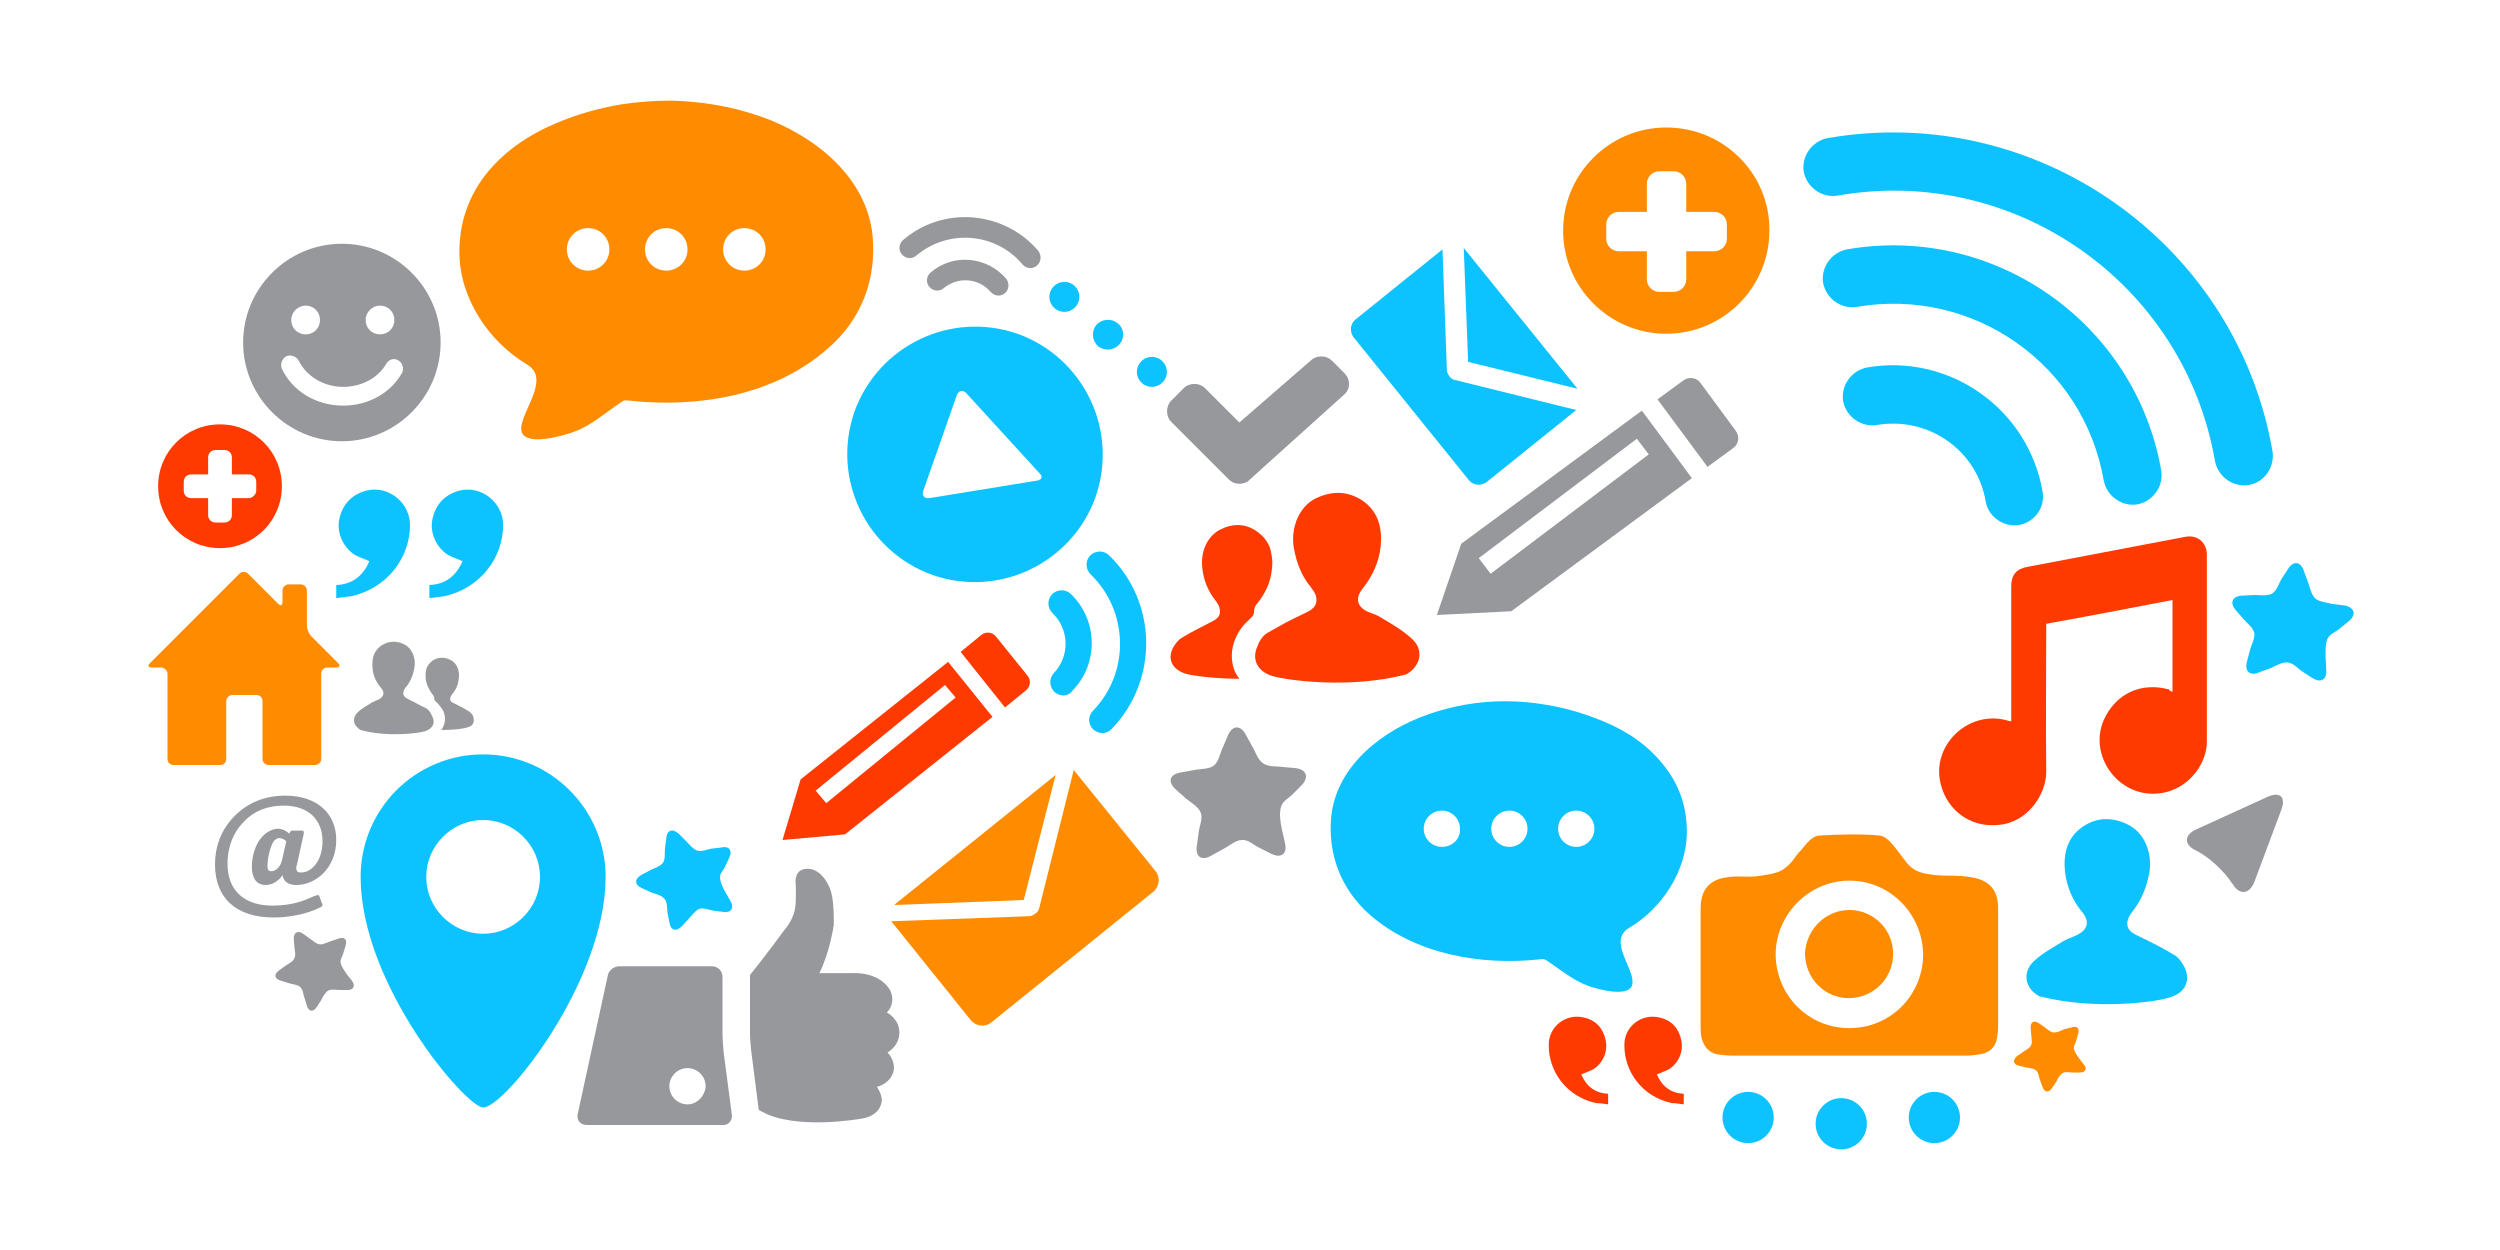 <?xml version="1.0" encoding="utf-8"?>
<!-- Generator: Adobe Illustrator 18.1.1, SVG Export Plug-In . SVG Version: 6.00 Build 0)  -->
<svg version="1.1" id="Layer_1" xmlns="http://www.w3.org/2000/svg" xmlns:xlink="http://www.w3.org/1999/xlink" x="0px" y="0px"
	 viewBox="0 0 400 200" enable-background="new 0 0 400 200" xml:space="preserve">
<g>
	<g>
		<path fill="#96989B" d="M143.9,165.2c0-2.2-2-3.2-2-3.2c1.6-1.7,0.5-3.6,0.5-3.6c-1.8-3-5.9-2.7-5.9-2.7h-5.4
			c1.7-3.4,2.3-7.7,2.3-7.7s0.1-3.4-0.4-5.2c-0.3-1.2-1.6-3.8-3.8-3.8c-2.2,0-1.9,2.3-1.9,2.3s0.1,0.9,0,3.3
			c-0.1,2.4-1.8,4.2-1.8,4.2s-3.6,4.9-5.5,7.2c0,0.1,0,0.3,0,0.4v8.9c0,0.8,0.1,2.1,0.2,2.9l1.2,9.4c0.2,0.1,0.4,0.2,0.4,0.2
			c5.4,3.1,15.9,1.2,15.9,1.2s2.7-0.2,3.3-2.4c0.4-1.2-0.7-2.7-0.7-2.7s2.3-0.5,2.7-2.7c0.2-1.7-1-2.8-1-2.8
			S143.9,167.4,143.9,165.2z"/>
		<path fill="#96989B" d="M117.1,178.4l-1.3-9.9c-0.1-0.9-0.2-2.4-0.2-3.3v-8.9c0-0.9-0.7-1.7-1.7-1.7H99.1c-0.9,0-1.8,0.7-1.9,1.7
			l-4.8,22.1c-0.1,0.9,0.5,1.6,1.5,1.6h21.7C116.5,180.1,117.2,179.3,117.1,178.4z M110,176.7c-1.6,0-2.9-1.3-2.9-2.9
			c0-1.6,1.3-2.9,2.9-2.9c1.6,0,2.9,1.3,2.9,2.9C112.8,175.4,111.5,176.7,110,176.7z"/>
	</g>
	<path fill-rule="evenodd" clip-rule="evenodd" fill="#FF8B00" d="M139.6,37.6c-1-9.5-9.6-16.1-18-19c-4.6-1.6-9.5-2.4-14.3-2.5
		c-2.6,0-5.3,0.2-7.9,0.6c-3.6,0.6-7.1,1.6-10.4,3c-4.5,1.9-8.5,4.6-11.5,8.5c-2.7,3.6-4,7.7-4,12.1c0,7.3,4.6,14.3,10.8,18
		c3.9,2.3-0.9,7.4-0.9,10.3c0,3.1,6.8,1.1,8.4,0.5c2.8-1,5.1-3.1,7.5-4.7c0.6-0.4,0.6-0.4,1.4-0.3c11,1.2,23.2-0.8,31.7-8.3
		C137.8,51.2,140.3,44.7,139.6,37.6z M94.1,43.3c-1.9,0-3.4-1.5-3.4-3.4c0-1.9,1.5-3.4,3.4-3.4c1.9,0,3.4,1.5,3.4,3.4
		C97.5,41.8,96,43.3,94.1,43.3z M106.6,43.3c-1.9,0-3.4-1.5-3.4-3.4c0-1.9,1.5-3.4,3.4-3.4c1.9,0,3.4,1.5,3.4,3.4
		C110,41.8,108.5,43.3,106.6,43.3z M119.1,43.3c-1.9,0-3.4-1.5-3.4-3.4c0-1.9,1.5-3.4,3.4-3.4c1.9,0,3.4,1.5,3.4,3.4
		C122.5,41.8,121,43.3,119.1,43.3z"/>
	<g>
		<path fill-rule="evenodd" clip-rule="evenodd" fill="#96989B" d="M68.3,113.4c-0.3-0.2-0.5-0.3-0.8-0.4l0,0l0,0
			c-0.7-0.4-1.5-0.8-2.3-1.2c-0.6-0.3-0.8-0.7-0.6-1.3c0.1-0.2,0.2-0.5,0.4-0.6c0.7-0.9,1.1-1.9,1.3-3c0.3-1.6-0.4-3.2-1.6-3.8
			c-1.2-0.6-2.5-0.6-3.7,0.2c-1.3,0.9-1.5,2.2-1.4,3.6c0.1,1.2,0.6,2.3,1.4,3.2c0.6,0.7,0.4,1.4-0.4,1.8c-0.4,0.2-0.7,0.3-1.1,0.5
			c-0.8,0.5-1.7,1-2.3,1.6c-0.9,0.9-0.7,2.1,0.5,2.8c4.4,1.2,9.3,0.5,10.3,0.2c1.2-0.4,1.7-1.3,1.2-2.3
			C68.9,114,68.6,113.6,68.3,113.4z"/>
		<path fill-rule="evenodd" clip-rule="evenodd" fill="#96989B" d="M75.7,114.6c-0.1-0.3-0.4-0.6-0.7-0.8c-0.8-0.5-1.6-0.9-2.4-1.3
			c-0.5-0.2-0.7-0.5-0.5-1c0.1-0.2,0.2-0.4,0.3-0.5c0.6-0.7,0.9-1.5,1-2.4c0.2-1.3-0.3-2.5-1.3-3c-1-0.5-2-0.5-2.9,0.1
			c-0.5,0.4-0.9,0.9-1,1.4c0,0.2-0.1,0.4-0.1,0.5c0,0.3,0,0.6,0,0.9c0.1,1,0.5,1.8,1.1,2.6c0.1,0.1,0.1,0.2,0.2,0.3
			c0.1,0.2,0.1,0.4,0.1,0.5c0,0.2,0.2,0.3,0.3,0.4c0.4,0.4,0.8,0.9,1.1,1.4c0.4,0.9,0.4,1.8,0,2.6c-0.1,0.2-0.2,0.4-0.3,0.5
			c2,0,3.6-0.2,4.1-0.4C75.7,116.2,76,115.5,75.7,114.6z"/>
	</g>
	<g>
		<path fill-rule="evenodd" clip-rule="evenodd" fill="#FF3A00" d="M202.9,101.2c0.5-0.3,1.1-0.6,1.6-0.9l0,0l0,0
			c1.5-0.9,3.1-1.6,4.7-2.4c1.2-0.6,1.7-1.4,1.3-2.7c-0.2-0.5-0.5-0.9-0.8-1.3c-1.5-1.8-2.3-4-2.7-6.3c-0.5-3.3,0.9-6.5,3.4-7.8
			c2.6-1.3,5.2-1.3,7.6,0.3c2.6,1.8,3.2,4.5,2.9,7.4c-0.3,2.5-1.3,4.7-2.9,6.7c-1.2,1.5-0.9,2.9,0.9,3.7c0.7,0.3,1.5,0.5,2.2,1
			c1.7,1,3.4,2,4.8,3.3c2,1.8,1.4,4.4-0.9,5.7c-9.1,2.4-19.2,0.9-21.3,0.3c-2.5-0.7-3.5-2.7-2.5-4.8
			C201.5,102.5,202.1,101.6,202.9,101.2z"/>
		<path fill-rule="evenodd" clip-rule="evenodd" fill="#FF3A00" d="M187.6,103.8c0.3-0.6,0.8-1.3,1.4-1.7c1.6-1,3.3-1.8,5-2.7
			c1-0.5,1.4-1.1,1.1-2.2c-0.1-0.4-0.4-0.8-0.6-1.1c-1.2-1.5-1.9-3.2-2.1-5c-0.4-2.7,0.7-5.2,2.7-6.3c2.1-1.1,4.2-1.1,6.1,0.3
			c1.1,0.8,1.8,1.8,2.1,2.9c0.1,0.4,0.1,0.7,0.2,1.1c0.1,0.6,0.1,1.3,0,2c-0.2,2-1,3.8-2.3,5.4c-0.2,0.2-0.3,0.4-0.4,0.6
			c-0.2,0.4-0.1,0.8-0.2,1.1c-0.1,0.4-0.4,0.6-0.7,0.9c-0.9,0.8-1.7,1.8-2.2,3c-0.8,1.8-0.8,3.7-0.1,5.4c0.2,0.4,0.4,0.7,0.7,1.1
			c-4.1,0-7.5-0.5-8.6-0.8C187.6,107.1,186.8,105.6,187.6,103.8z"/>
	</g>
	<g>
		<path fill-rule="evenodd" clip-rule="evenodd" fill="#FF8B00" d="M168.9,124l-25.6,20.6c-0.1,0.1-0.1,0.1-0.2,0.2l20.7-0.8
			L168.9,124z"/>
		<path fill-rule="evenodd" clip-rule="evenodd" fill="#FF8B00" d="M166.3,145.2c-0.1,0.4-0.3,0.8-0.7,1c-0.3,0.3-0.7,0.4-1.1,0.4
			l-21.9,0.8l12.7,15.8c0.8,1,2.3,1.2,3.3,0.4l25.9-20.9c1-0.8,1.2-2.3,0.4-3.3l-13.1-16.2L166.3,145.2z"/>
	</g>
	<g>
		<path fill-rule="evenodd" clip-rule="evenodd" fill="#0DC3FF" d="M252.4,62.2l-18.1-22.4c0-0.1-0.1-0.1-0.1-0.1l0.7,18.2
			L252.4,62.2z"/>
		<path fill-rule="evenodd" clip-rule="evenodd" fill="#0DC3FF" d="M232.8,60.8c-0.4-0.1-0.7-0.3-0.9-0.6c-0.2-0.3-0.4-0.6-0.4-1
			l-0.7-19.3l-13.9,11.2c-0.9,0.7-1,2-0.3,2.9L235,76.8c0.7,0.9,2,1,2.9,0.3l14.3-11.5L232.8,60.8z"/>
	</g>
	<g id="_x33_G1d7N.tif_80_">
		<g>
			<path fill-rule="evenodd" clip-rule="evenodd" fill="#FF3A00" d="M347.6,110.7c0-5.4,0-9.3,0-14.7c-6.8,1.3-13.5,2.6-20.2,3.8
				c0,0.3,0,0.5,0,0.7c0,8.2-0.1,14.8,0,23c0,3.6-3,8.2-7.8,8.5c-4.4,0.4-8.1-2.4-9.1-6.6c-1.5-6.1,4.3-11.7,10.4-10.2
				c0.3,0.1,0.6,0.2,0.9,0.2c0-0.4,0-0.7,0-1c0-6.1,0-14.5,0-20.6c0-1.8,0.8-2.8,2.6-3.1c8.4-1.6,16.8-3.2,25.2-4.8
				c2-0.4,3.5,0.9,3.5,2.9c0,9.2,0,20.7,0,29.9c0,3.6-3.2,8.2-8.5,8.3c-6,0.1-10.4-6.3-8-11.8c1.9-4.2,5.9-6.1,10.4-4.9
				C347.2,110.6,347.4,110.6,347.6,110.7z"/>
		</g>
	</g>
	<g>
		<path fill="#96989B" d="M160.8,46.9c-0.7,0.6-1.7,0.5-2.3-0.2c-1.9-2.2-5.2-2.5-7.5-0.6c-0.7,0.6-1.7,0.5-2.3-0.2
			c-0.6-0.7-0.5-1.7,0.2-2.3c3.6-3.1,9-2.6,12.1,1C161.5,45.3,161.5,46.3,160.8,46.9z"/>
		<path fill="#96989B" d="M165.9,42.5c-0.7,0.6-1.7,0.5-2.3-0.2c-4.3-5.1-11.9-5.7-17-1.4c-0.7,0.6-1.7,0.5-2.3-0.2
			c-0.6-0.7-0.5-1.7,0.2-2.3c6.4-5.5,16.1-4.7,21.6,1.7C166.7,40.9,166.6,41.9,165.9,42.5z"/>
	</g>
	<g>
		<path fill="#0DC3FF" d="M323.1,84c-2.5,0.4-5-1.3-5.4-3.8c-1.4-8.2-9.2-13.6-17.4-12.2c-2.5,0.4-4.9-1.3-5.4-3.8
			c-0.4-2.5,1.3-4.9,3.8-5.4c13.2-2.3,25.8,6.6,28.1,19.8C327.3,81.1,325.6,83.5,323.1,84z"/>
		<path fill="#0DC3FF" d="M342,80.7c-2.5,0.4-4.9-1.3-5.4-3.8c-3.2-18.6-20.9-31-39.5-27.8c-2.5,0.4-4.9-1.3-5.4-3.8
			c-0.4-2.5,1.3-4.9,3.8-5.4c23.6-4.1,46.2,11.8,50.3,35.4C346.2,77.8,344.5,80.2,342,80.7z"/>
		<path fill="#0DC3FF" d="M359.8,77.6c-2.5,0.4-4.9-1.3-5.4-3.8c-4.9-28.4-32-47.5-60.4-42.5c-2.5,0.4-4.9-1.3-5.4-3.8
			c-0.4-2.5,1.3-4.9,3.8-5.4c33.4-5.8,65.4,16.7,71.2,50.1C364,74.7,362.3,77.2,359.8,77.6z"/>
	</g>
	<g>
		<path fill="#0DC3FF" d="M168.7,110.7c-0.8-0.8-0.9-2.1-0.1-3c2.6-2.7,2.5-7-0.2-9.6c-0.8-0.8-0.9-2.1-0.1-3c0.8-0.8,2.1-0.9,3-0.1
			c4.4,4.2,4.5,11.2,0.3,15.5C170.9,111.5,169.6,111.5,168.7,110.7z"/>
		<path fill="#0DC3FF" d="M174.9,116.7c-0.8-0.8-0.9-2.1,0-3c5.9-6.1,5.7-15.9-0.4-21.8c-0.8-0.8-0.9-2.1-0.1-3
			c0.8-0.8,2.1-0.9,3-0.1c7.8,7.5,8,20,0.5,27.8C177.1,117.5,175.8,117.5,174.9,116.7z"/>
	</g>
	<path fill="#0DC3FF" d="M162.8,53.4c-10.7-3.7-22.3,1.9-26.1,12.5c-3.7,10.7,1.9,22.3,12.5,26.1c10.7,3.7,22.3-1.9,26.1-12.5
		C179,68.8,173.4,57.2,162.8,53.4z M165.9,76.9l-17.2,2.8c-0.8,0.1-1.2-0.4-1-1.1l5.4-15.4c0.3-0.7,0.9-0.9,1.5-0.3l11.7,12.8
		C166.9,76.2,166.7,76.8,165.9,76.9z"/>
	<g>
		<path fill="#96989B" d="M365,129.6c0.8-2.1-0.2-3-2.2-2.1l-11.4,5.2c-2,0.9-2,2.5,0,3.4c2,1,4.5,3.3,5.7,5.2l0.1,0.1
			c1.1,1.9,2.7,1.7,3.5-0.3L365,129.6z"/>
	</g>
	<path fill="#96989B" d="M45.2,137.3c-0.3,1.6-1.2,2.1-1.8,2.1c-0.6,0-0.6-0.5-0.6-0.9c0-0.6,0.1-1.8,0.6-3.1
		c0.2-0.6,0.6-1.3,1.3-1.3c0.4,0,0.8,0.2,1.1,0.5L45.2,137.3z M51.1,143.4c-0.1-0.3-0.3-0.2-0.9,0c-1.3,0.6-3.3,1.5-6.6,1.5
		c-4.5,0-7.2-2.4-7.2-6.7c0-1.5,0.3-4.3,2.5-6.6c2-2.2,4.5-2.7,6.5-2.7c4,0,6.2,2.3,6.2,5.7c0,3.2-1.8,5-3.4,5c-0.3,0-0.8,0-0.8-0.7
		c0-0.2,0-0.3,0.1-0.5l1.1-5c0-0.2,0.1-0.5-0.3-0.5h-1.5c-0.2,0-0.3,0.1-0.4,0.2l-0.1,0.3l0,0c-0.5-0.5-1.2-0.8-1.8-0.8
		c-0.9,0-2,0.5-2.9,1.7c-0.8,1.1-1.3,2.7-1.3,4.4c0,0.7,0.1,2.9,2.2,2.9c1.5,0,2.5-1.2,2.7-1.6c0.2,1.4,1.5,1.6,2.2,1.6
		c3.1,0,6.4-2.7,6.4-7.2c0-4.2-3-7.1-8.2-7.1c-2.5,0-5.3,0.7-7.7,2.9c-2.8,2.6-3.5,5.7-3.5,8.1c0,5.4,3.4,8.5,9.4,8.5
		c2.3,0,5.2-0.5,7.4-1.6c0.1,0,0.4-0.2,0.4-0.4c0,0,0-0.2-0.1-0.3L51.1,143.4z"/>
	<path fill="#0DC3FF" d="M115.4,135.6c1.3-0.3,1.8,0.5,1.3,1.6l-0.7,1.5c-0.2,0.5-0.8,1-0.8,1.6c0,0.8,0.5,1.9,0.9,2.5l0.8,1.4
		c0.6,1.1,0.1,1.9-1.2,1.7l-1.6-0.2c-0.6-0.1-1.5-0.5-2.2-0.3c-0.7,0.3-1.3,1.2-1.7,1.6l-1.1,1.2c-0.9,0.9-1.8,0.7-2-0.6l-0.3-1.6
		c-0.1-0.6,0-1.7-0.5-2.2c-0.5-0.6-1.5-0.8-2.1-1l-1.5-0.7c-1.2-0.5-1.2-1.5-0.1-2.1l1.5-0.8c0.6-0.3,1.6-0.6,2-1.2
		c0.4-0.6,0.2-1.6,0.3-2.3l0.2-1.6c0.1-1.3,1-1.6,2-0.7l1.2,1.2c0.5,0.5,1.1,1.3,1.8,1.5c0.7,0.2,1.6-0.2,2.1-0.3L115.4,135.6z"/>
	<path fill="#96989B" d="M54.1,150.2c1-0.4,1.5,0.1,1.2,1.1l-0.4,1.3c-0.1,0.4-0.5,0.9-0.4,1.4c0.1,0.7,0.7,1.4,1,1.9l0.8,1
		c0.6,0.8,0.3,1.5-0.7,1.5l-1.3,0c-0.5,0-1.2-0.2-1.8,0.1c-0.5,0.3-0.9,1.1-1.1,1.5l-0.7,1.1c-0.6,0.9-1.3,0.8-1.6-0.2l-0.4-1.3
		c-0.2-0.5-0.2-1.3-0.7-1.7c-0.4-0.4-1.3-0.4-1.8-0.6l-1.3-0.4c-1-0.3-1.1-1-0.3-1.6l1.1-0.8c0.4-0.3,1.2-0.6,1.4-1.2
		c0.3-0.6,0-1.3,0-1.8l-0.1-1.3c0-1,0.6-1.4,1.5-0.8l1.1,0.8c0.5,0.3,1,0.9,1.7,0.9c0.5,0,1.2-0.4,1.6-0.5L54.1,150.2z"/>
	<path fill="#FF8B00" d="M331.4,164.4c0.9-0.3,1.4,0.1,1.1,1l-0.3,1.1c-0.1,0.4-0.4,0.8-0.4,1.2c0.1,0.6,0.6,1.3,0.9,1.7l0.7,0.9
		c0.6,0.7,0.3,1.3-0.6,1.3l-1.2,0c-0.5,0-1.1-0.2-1.6,0.1c-0.5,0.3-0.8,1-1,1.4l-0.7,1c-0.5,0.8-1.2,0.7-1.5-0.2l-0.4-1.1
		c-0.2-0.4-0.2-1.2-0.6-1.5c-0.4-0.4-1.1-0.4-1.6-0.5l-1.2-0.3c-0.9-0.2-1-0.9-0.3-1.5l1-0.7c0.4-0.3,1.1-0.6,1.3-1.1
		c0.2-0.5,0-1.2,0-1.6l-0.1-1.2c0-0.9,0.5-1.2,1.3-0.7l1,0.7c0.4,0.3,0.9,0.8,1.5,0.8c0.5,0,1.1-0.3,1.5-0.5L331.4,164.4z"/>
	<path fill="#0DC3FF" d="M375.3,96.9c1.5,0.4,1.7,1.5,0.5,2.5l-1.6,1.3c-0.5,0.4-1.3,0.7-1.7,1.3c-0.5,0.9-0.4,2.4-0.4,3.2l0.1,2
		c0.1,1.6-0.9,2.1-2.2,1.3l-1.7-1.1c-0.6-0.4-1.3-1.3-2.3-1.4c-0.9-0.1-2,0.6-2.7,0.9l-1.9,0.7c-1.4,0.6-2.3-0.2-1.9-1.7l0.5-1.9
		c0.2-0.8,0.8-1.8,0.7-2.7c-0.2-0.9-1.2-1.6-1.7-2.2l-1.3-1.5c-1-1.2-0.5-2.2,1-2.3l2-0.1c0.8,0,2,0.2,2.8-0.2
		c0.8-0.5,1.1-1.6,1.5-2.3l1.1-1.7c0.8-1.3,2-1.2,2.5,0.3l0.7,1.9c0.3,0.8,0.5,2,1.2,2.6c0.6,0.5,1.8,0.6,2.5,0.8L375.3,96.9z"/>
	<path fill="#96989B" d="M207.3,122.9c1.7,0.2,2.2,1.4,1,2.7l-1.6,1.6c-0.5,0.5-1.4,0.9-1.7,1.8c-0.4,1.1-0.1,2.7,0.1,3.7l0.5,2.2
		c0.4,1.7-0.6,2.5-2.2,1.7l-2-1c-0.8-0.4-1.7-1.3-2.7-1.2c-1,0-2.1,1-2.9,1.4l-2,1.1c-1.5,0.9-2.6,0.2-2.3-1.6l0.3-2.2
		c0.1-0.9,0.7-2.2,0.3-3.1c-0.4-1-1.6-1.6-2.3-2.2l-1.7-1.5c-1.3-1.2-1-2.4,0.8-2.7l2.2-0.4c0.9-0.2,2.3-0.1,3.1-0.7
		c0.8-0.6,1-2,1.4-2.8l0.9-2.1c0.7-1.6,2-1.6,2.8-0.1l1.1,2c0.5,0.8,0.8,2.1,1.8,2.7c0.8,0.5,2.1,0.4,2.9,0.5L207.3,122.9z"/>
	<g>
		<g id="IHwxEu.tif_105_">
			<g>
				<path fill-rule="evenodd" clip-rule="evenodd" fill="#0DC3FF" d="M68.7,95.7c0-0.8,0-1.4,0-2.1c2.6-0.1,4.3-1.5,5.3-3.8
					c-0.8-0.4-1.6-0.6-2.3-1c-1.9-1.2-3-3.6-2.5-5.8c0.5-2.3,2-3.9,4.3-4.5c3.5-0.9,7,1.9,7,5.5c0,5.2-3.6,10.1-9.4,11.4
					C70.3,95.5,69.5,95.6,68.7,95.7z"/>
			</g>
		</g>
		<g id="IHwxEu.tif_104_">
			<g>
				<path fill-rule="evenodd" clip-rule="evenodd" fill="#0DC3FF" d="M53.8,95.7c0-0.8,0-1.4,0-2.1c2.6-0.1,4.3-1.5,5.3-3.8
					c-0.8-0.4-1.6-0.6-2.3-1c-1.9-1.2-3-3.6-2.5-5.8c0.5-2.3,2-3.9,4.3-4.5c3.5-0.9,7,1.9,7,5.5c0,5.2-3.6,10.1-9.4,11.4
					C55.4,95.5,54.6,95.6,53.8,95.7z"/>
			</g>
		</g>
	</g>
	<g>
		<g id="IHwxEu.tif_103_">
			<g>
				<path fill-rule="evenodd" clip-rule="evenodd" fill="#FF3A00" d="M257.3,176.7c0-0.6,0-1.1,0-1.7c-2.1-0.1-3.5-1.2-4.3-3.1
					c0.7-0.3,1.3-0.5,1.9-0.8c1.6-1,2.4-2.9,2-4.7c-0.4-1.9-1.6-3.2-3.5-3.6c-2.9-0.7-5.7,1.5-5.6,4.5c0,4.2,2.9,8.2,7.6,9.2
					C256,176.5,256.6,176.6,257.3,176.7z"/>
			</g>
		</g>
		<g id="IHwxEu.tif_102_">
			<g>
				<path fill-rule="evenodd" clip-rule="evenodd" fill="#FF3A00" d="M269.4,176.7c0-0.6,0-1.1,0-1.7c-2.1-0.1-3.5-1.2-4.3-3.1
					c0.7-0.3,1.3-0.5,1.9-0.8c1.6-1,2.4-2.9,2-4.7c-0.4-1.9-1.6-3.2-3.5-3.6c-2.9-0.7-5.7,1.5-5.6,4.5c0,4.2,2.9,8.2,7.6,9.2
					C268.1,176.5,268.7,176.6,269.4,176.7z"/>
			</g>
		</g>
	</g>
	<g>
		<circle fill="#0DC3FF" cx="279.7" cy="178.8" r="4.1"/>
		<circle fill="#0DC3FF" cx="294.6" cy="179.8" r="4.1"/>
		<circle fill="#0DC3FF" cx="309.5" cy="178.8" r="4.1"/>
	</g>
	<path fill="#0DC3FF" d="M77.3,120.7c-10.9,0-19.6,8.8-19.6,19.6c0,17.3,16.9,36.9,19.6,36.9c3.5,0,19.6-20.2,19.6-36.9
		C96.9,129.5,88.1,120.7,77.3,120.7z M77.3,149.4c-5,0-9.1-4.1-9.1-9.1c0-5,4.1-9.1,9.1-9.1c5,0,9.1,4.1,9.1,9.1
		C86.4,145.3,82.3,149.4,77.3,149.4z"/>
	<path fill="#96989B" d="M54.7,39c-8.7,0-15.8,7.1-15.8,15.8c0,8.7,7.1,15.8,15.8,15.8c8.7,0,15.8-7.1,15.8-15.8
		C70.5,46.1,63.4,39,54.7,39z M60.8,48.9c1.3,0,2.3,1,2.3,2.3c0,1.3-1,2.3-2.3,2.3c-1.3,0-2.3-1-2.3-2.3
		C58.5,49.9,59.6,48.9,60.8,48.9z M48.9,48.9c1.3,0,2.3,1,2.3,2.3c0,1.3-1,2.3-2.3,2.3c-1.3,0-2.3-1-2.3-2.3
		C46.6,49.9,47.7,48.9,48.9,48.9z M64.3,59.7c-1.8,3.2-5.4,5.2-9.4,5.2c-4.3,0-8.1-2.3-9.8-5.9c-0.3-0.7,0-1.6,0.7-2
		c0.7-0.3,1.6,0,2,0.7c1.2,2.5,4,4.2,7.1,4.2c2.9,0,5.6-1.4,6.9-3.7c0.4-0.7,1.3-1,2-0.5C64.4,58.1,64.7,59,64.3,59.7z"/>
	<g id="x0E6co.tif_19_">
		<g>
			<path fill-rule="evenodd" clip-rule="evenodd" fill="#0DC3FF" d="M326.3,159.4c-2.3-1.2-2.8-3.8-0.9-5.6c1.4-1.3,3.1-2.2,4.7-3.2
				c0.7-0.4,1.4-0.6,2.2-1c1.7-0.8,2.1-2.1,0.9-3.6c-1.6-1.9-2.5-4.1-2.8-6.5c-0.3-2.8,0.3-5.5,2.8-7.2c2.3-1.6,4.9-1.6,7.4-0.3
				c2.5,1.3,3.8,4.4,3.3,7.6c-0.4,2.2-1.2,4.3-2.6,6.1c-0.3,0.4-0.6,0.8-0.8,1.3c-0.4,1.3,0.1,2,1.3,2.6c2.1,1,4.1,2,6.1,3.2
				c0.7,0.4,1.3,1.3,1.7,2.1c0.9,2.1,0,4-2.5,4.7C345.1,160.3,335.2,161.7,326.3,159.4z"/>
		</g>
	</g>
	<path fill-rule="evenodd" clip-rule="evenodd" fill="#0DC3FF" d="M260.6,148.5c5.3-3.1,9.3-9.2,9.3-15.4c0-3.8-1.1-7.3-3.5-10.4
		c-2.6-3.4-6-5.7-9.9-7.3c-2.9-1.2-5.9-2.1-8.9-2.6c-2.2-0.4-4.5-0.6-6.8-0.6c-4.2,0-8.3,0.7-12.3,2.1c-7.2,2.5-14.6,8.1-15.5,16.3
		c-0.6,6.1,1.6,11.7,6.1,15.7c7.3,6.4,17.8,8.2,27.2,7.2c0.7-0.1,0.7-0.1,1.2,0.2c2.1,1.4,4.1,3.1,6.5,4c1.3,0.5,7.2,2.2,7.2-0.5
		C261.4,154.9,257.3,150.5,260.6,148.5z M230.7,135.5c-1.6,0-2.9-1.3-2.9-2.9c0-1.6,1.3-2.9,2.9-2.9c1.6,0,2.9,1.3,2.9,2.9
		C233.7,134.2,232.4,135.5,230.7,135.5z M241.5,135.5c-1.6,0-2.9-1.3-2.9-2.9c0-1.6,1.3-2.9,2.9-2.9c1.6,0,2.9,1.3,2.9,2.9
		C244.4,134.2,243.1,135.5,241.5,135.5z M252.2,135.5c-1.6,0-2.9-1.3-2.9-2.9c0-1.6,1.3-2.9,2.9-2.9c1.6,0,2.9,1.3,2.9,2.9
		C255.1,134.2,253.8,135.5,252.2,135.5z"/>
	<g>
		<path fill-rule="evenodd" clip-rule="evenodd" fill="#96989B" d="M262.7,65.7L233.8,87l-3.9,11.4l11.9-0.6l28.9-21.3L262.7,65.7z
			 M238.5,91.8l-1.9-2.5l25.3-19.1l1.9,2.5L238.5,91.8z"/>
		<path fill-rule="evenodd" clip-rule="evenodd" fill="#96989B" d="M265.2,63.9l4.1-3c0.9-0.7,2.2-0.5,2.8,0.4l5.6,7.6
			c0.7,0.9,0.5,2.2-0.4,2.8l-4.1,3L265.2,63.9z"/>
	</g>
	<g>
		<path fill-rule="evenodd" clip-rule="evenodd" fill="#FF3A00" d="M151.7,105.9l-23.6,18.8l-2.9,9.7l10-0.9l23.6-18.8L151.7,105.9z
			 M132.2,128.5l-1.7-2l20.7-16.9l1.7,2L132.2,128.5z"/>
		<path fill-rule="evenodd" clip-rule="evenodd" fill="#FF3A00" d="M153.7,104.3l3.3-2.7c0.7-0.6,1.8-0.5,2.4,0.3l5,6.2
			c0.6,0.7,0.5,1.8-0.3,2.4l-3.3,2.7L153.7,104.3z"/>
	</g>
	<g id="xxgxjT_9_">
		<g>
			<path fill-rule="evenodd" clip-rule="evenodd" fill="#FF8B00" d="M295.8,168.9c-6.2,0-12.4,0-18.6,0c-0.8,0-1.6-0.1-2.4-0.2
				c-1.5-0.3-2.3-1.4-2.6-2.9c-0.1-0.5-0.1-1.1-0.1-1.6c0-6.3,0-12.5,0-18.8c0-1.1,0.2-2.3,0.8-3.2c0.8-1.1,1.9-1.6,3.2-1.8
				c2.2-0.4,3.5,0.1,5.7-0.3c0.7-0.1,1.4-0.2,2.1-0.4c1.3-0.3,2.2-1.1,3-2.1c0.4-0.6,0.8-1.1,1.3-1.6c0.7-0.9,1.7-2.2,2.8-2.3
				c2.6-0.2,7.2-0.3,9.8,0c1.3,0.2,2.3,1.8,3.1,2.8c0.3,0.4,0.7,0.9,1,1.3c1,1.4,2.3,1.9,3.9,2.1c2.6,0.4,4.2,0,6.8,0.5
				c2.8,0.5,4.1,2.1,4.1,4.9c0,6.3,0,12.7,0,19c0,0.6-0.1,1.3-0.2,1.9c-0.3,1.5-1.3,2.3-2.8,2.5c-0.7,0.1-1.4,0.2-2.1,0.2
				C308.3,168.9,302.1,168.9,295.8,168.9z M295.9,140.9c-6.4,0-11.7,5.3-11.8,11.7c0,6.5,5.1,11.9,11.8,11.9
				c6.7,0,11.8-5.4,11.8-11.8C307.6,146.2,302.4,140.9,295.9,140.9z"/>
			<path fill-rule="evenodd" clip-rule="evenodd" fill="#FF8B00" d="M295.9,145.6c3.9,0,7.1,3.2,7,7.2c-0.1,3.8-3.2,6.9-7.1,6.9
				c-3.9,0-7-3.2-7-7.2C289,148.7,292.1,145.6,295.9,145.6z"/>
		</g>
	</g>
	<path fill="#96989B" d="M215.1,59.7l-2-2c-0.9-0.9-2.5-0.9-3.4,0l-11.4,9.9l-5.5-5.5c-0.9-0.9-2.5-0.9-3.4,0l-2,2
		c-0.9,0.9-0.9,2.5,0,3.4l9.2,9.2c0.5,0.5,1.1,0.7,1.7,0.7c0.6,0,1.3-0.2,1.7-0.7l15.1-13.6C216.1,62.2,216.1,60.7,215.1,59.7z"/>
	<path fill="#FF8B00" d="M266.6,20.4c-9.1,0-16.5,7.4-16.5,16.5c0,9.1,7.4,16.5,16.5,16.5c9.1,0,16.5-7.4,16.5-16.5
		C283.2,27.8,275.8,20.4,266.6,20.4z M274.3,40.2h-4.5v4.5c0,1.1-0.9,2-2,2h-2.3c-1.1,0-2-0.9-2-2v-4.5H259c-1.1,0-2-0.9-2-2v-2.3
		c0-1.1,0.9-2,2-2h4.5v-4.5c0-1.1,0.9-2,2-2h2.3c1.1,0,2,0.9,2,2v4.5h4.5c1.1,0,2,0.9,2,2v2.3C276.3,39.3,275.4,40.2,274.3,40.2z"/>
	<path fill="#FF3A00" d="M35.2,67.9c-5.5,0-9.9,4.4-9.9,9.9c0,5.5,4.4,9.9,9.9,9.9c5.5,0,9.9-4.4,9.9-9.9
		C45.1,72.3,40.7,67.9,35.2,67.9z M39.8,79.7h-2.7v2.7c0,0.7-0.5,1.2-1.2,1.2h-1.4c-0.7,0-1.2-0.5-1.2-1.2v-2.7h-2.7
		c-0.7,0-1.2-0.5-1.2-1.2v-1.4c0-0.7,0.5-1.2,1.2-1.2h2.7v-2.7c0-0.7,0.5-1.2,1.2-1.2h1.4c0.7,0,1.2,0.5,1.2,1.2v2.7h2.7
		c0.7,0,1.2,0.5,1.2,1.2v1.4C41,79.1,40.4,79.7,39.8,79.7z"/>
	<g>
		<path fill="#FF8B00" d="M53.8,106.8c0.5,0,0.7-0.3,0.3-0.7l-4.3-4.3c-0.4-0.4-0.7-1.2-0.7-1.7v-5.6c0-0.6-0.5-1-1-1h-1.9
			c-0.5,0-1,0.4-1,1v1.8c0,0.6-0.3,0.7-0.7,0.3l-4.8-4.8c-0.4-0.4-1-0.4-1.4,0l-14.3,14.3c-0.4,0.4-0.3,0.7,0.3,0.7l1.5,0
			c0.5,0,1,0.5,1,1v13.6c0,0.6,0.4,1,1,1h7.4c0.6,0,1-0.4,1-1v-9.2c0-0.6,0.5-1,1-1h3.8c0.6,0,1,0.4,1,1v9.2c0,0.6,0.5,1,1,1h7.4
			c0.5,0,1-0.4,1-1v-13.6c0-0.6,0.4-1,1-1L53.8,106.8z"/>
	</g>
	<g>
		<circle fill="#0DC3FF" cx="170.3" cy="47.5" r="2.4"/>
		<path fill="#0DC3FF" d="M179.1,55.1c-0.9,1-2.4,1.1-3.4,0.3c-1-0.9-1.1-2.4-0.3-3.4c0.9-1,2.4-1.1,3.4-0.3
			C179.9,52.5,180,54.1,179.1,55.1z"/>
		<circle fill="#0DC3FF" cx="184.3" cy="59.5" r="2.4"/>
	</g>
</g>
</svg>
